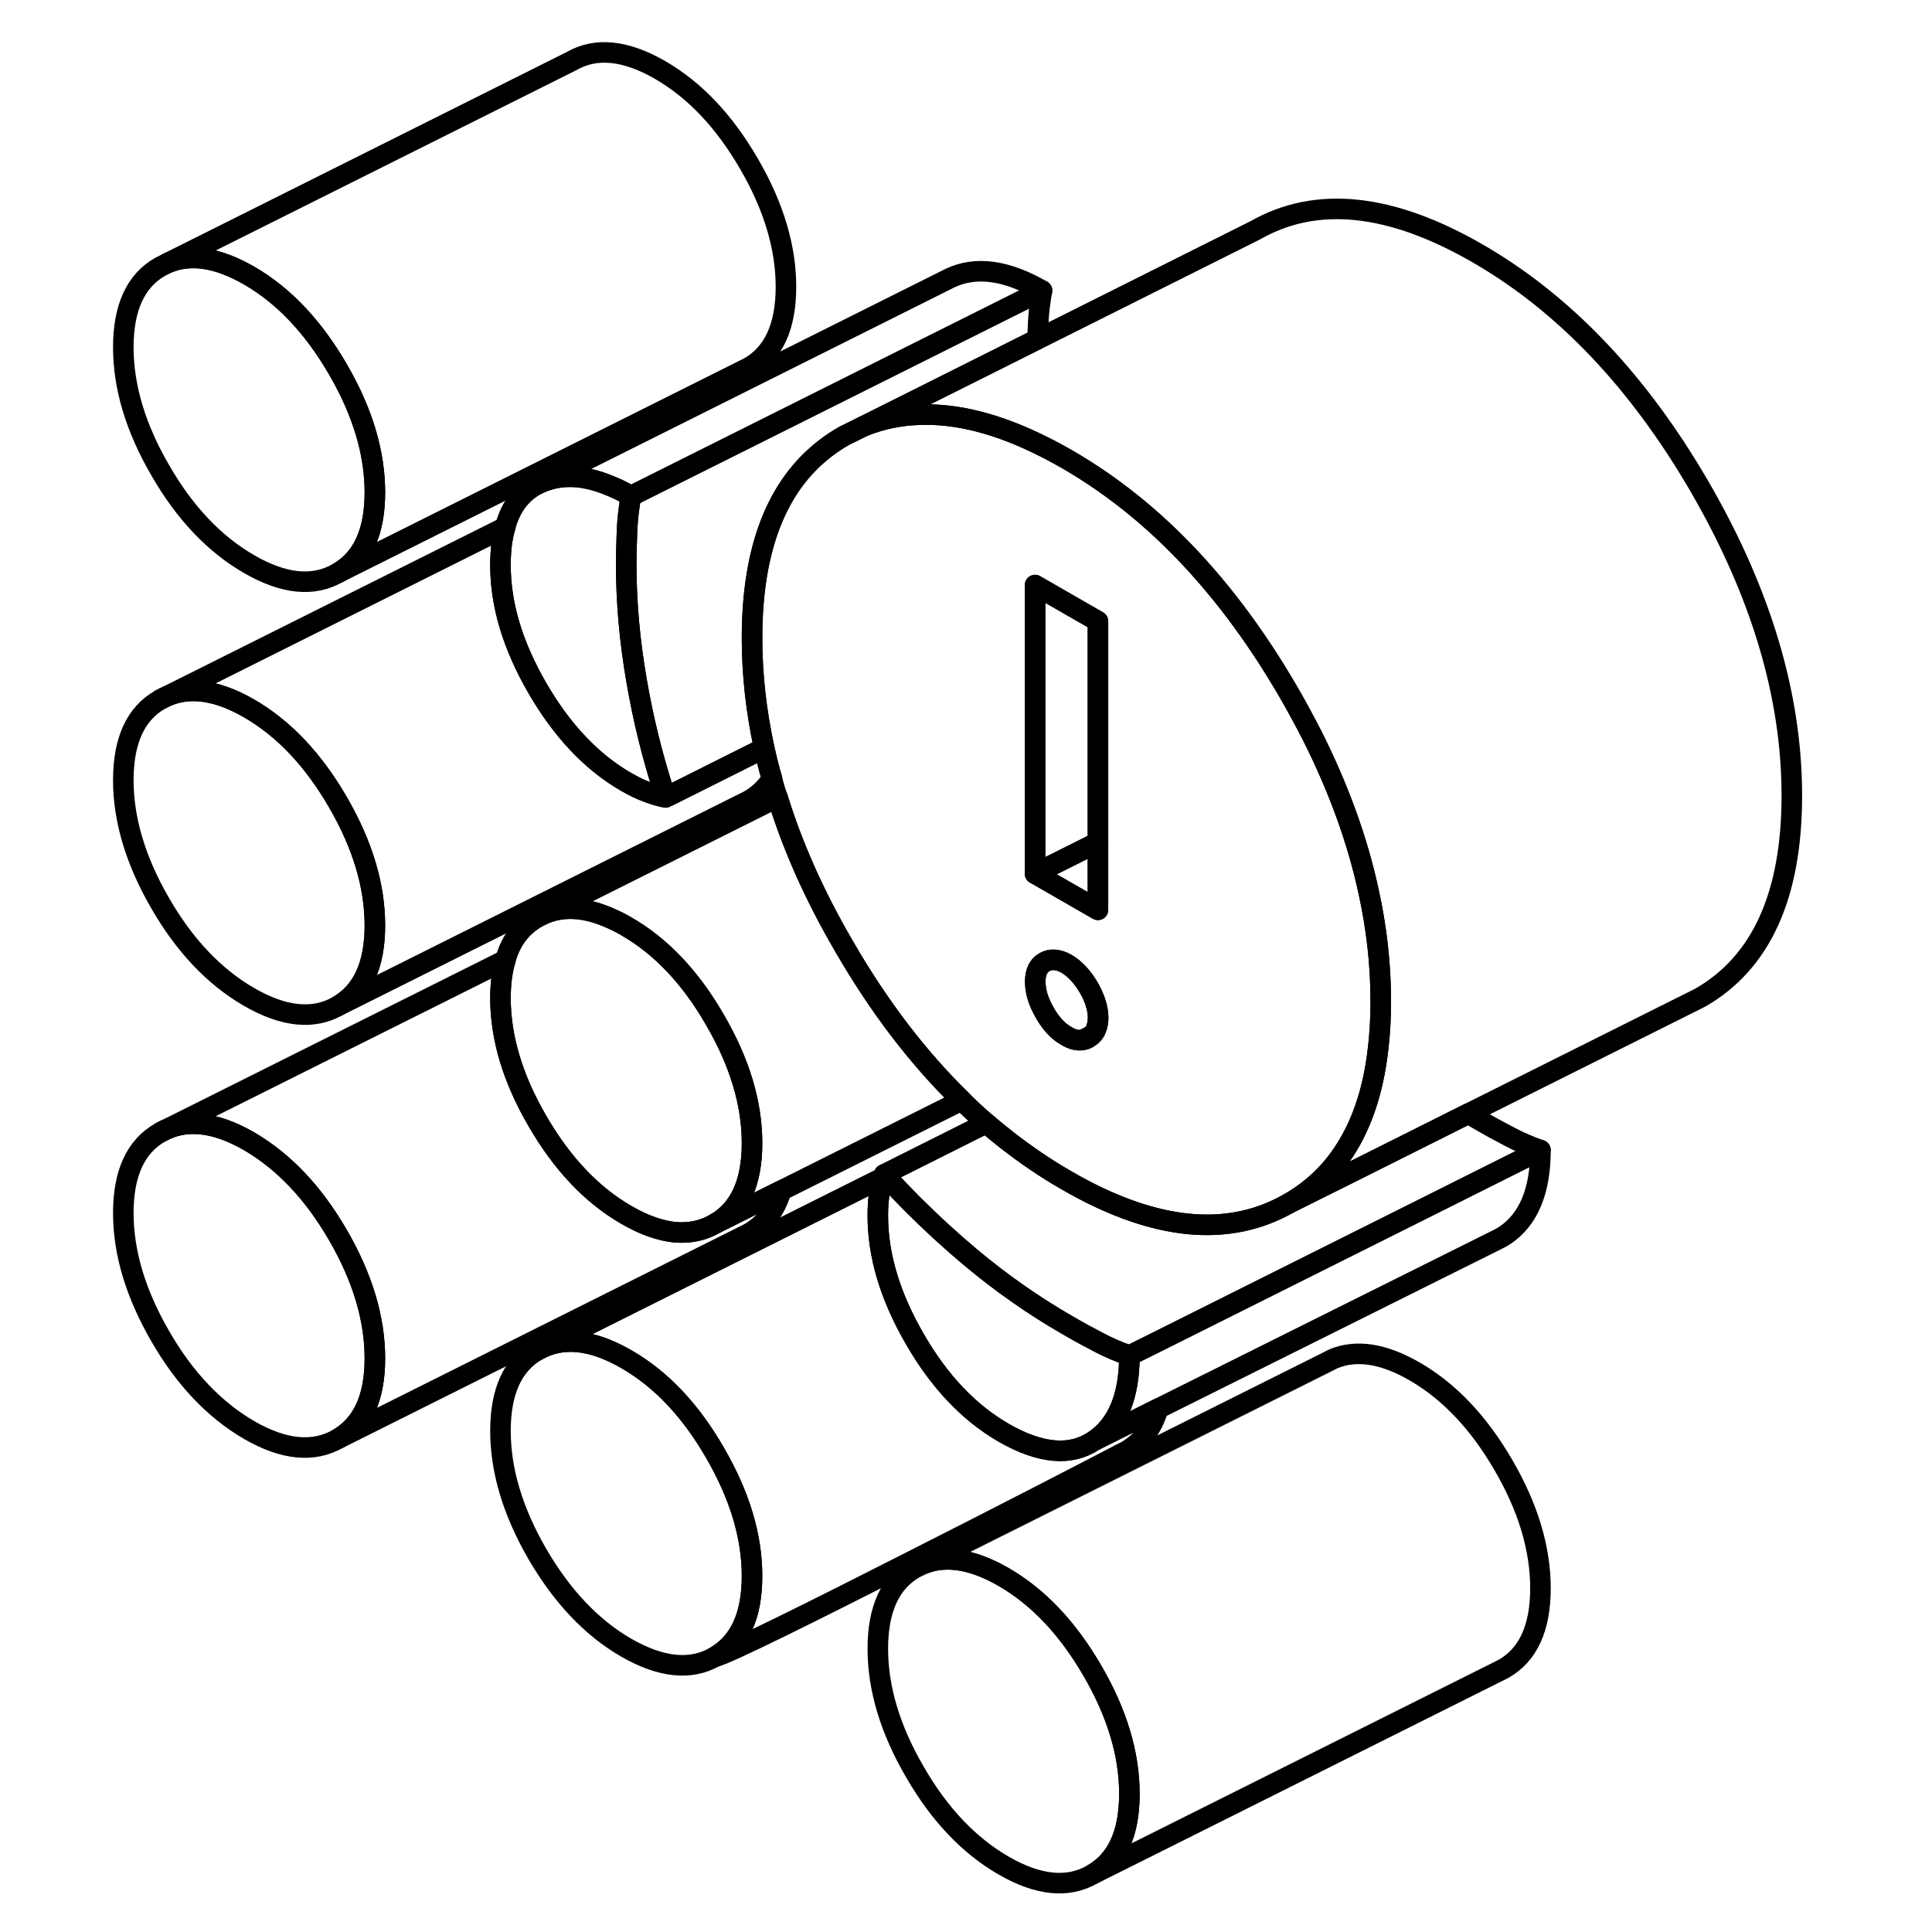 <svg width="24" height="24" viewBox="0 0 86 94" fill="none" xmlns="http://www.w3.org/2000/svg" stroke-width="1px" stroke-linecap="round" stroke-linejoin="round">
    <path d="M39.02 57.137C39.02 57.137 38.98 57.237 38.97 57.287L39.1 57.227C39.1 57.227 39.05 57.167 39.02 57.137Z" stroke="currentColor" stroke-linejoin="round"/>
    <path d="M14.24 66.087C14.24 68.017 13.64 69.317 12.44 70.007C11.24 70.687 9.8 70.547 8.12 69.577C6.44 68.597 4.99 67.087 3.8 65.017C2.6 62.947 2 60.947 2 59.017C2 57.087 2.6 55.777 3.8 55.097C4.99 54.417 6.44 54.557 8.12 55.527C9.8 56.507 11.24 58.017 12.44 60.087C13.64 62.157 14.24 64.157 14.24 66.087Z" stroke="currentColor" stroke-linejoin="round"/>
    <path d="M50.95 87.277C50.95 89.207 50.35 90.517 49.15 91.197C47.95 91.887 46.51 91.737 44.83 90.767C43.15 89.797 41.7 88.277 40.51 86.207C39.31 84.147 38.71 82.147 38.71 80.217C38.71 78.287 39.31 76.977 40.51 76.297L40.89 76.107C42 75.647 43.32 75.857 44.83 76.727C46.51 77.697 47.95 79.217 49.15 81.287C50.35 83.347 50.95 85.347 50.95 87.277Z" stroke="currentColor" stroke-linejoin="round"/>
    <path d="M32.59 76.677C32.59 78.617 31.99 79.917 30.79 80.607C29.6 81.287 28.16 81.137 26.47 80.167C24.79 79.197 23.35 77.677 22.15 75.617C20.95 73.547 20.35 71.547 20.35 69.617C20.35 67.687 20.95 66.377 22.15 65.697C23.35 65.017 24.79 65.157 26.47 66.127C28.16 67.097 29.6 68.617 30.79 70.687C31.99 72.757 32.59 74.747 32.59 76.677Z" stroke="currentColor" stroke-linejoin="round"/>
    <path d="M32.59 55.617C32.59 57.547 31.99 58.857 30.79 59.537C30.21 59.877 29.57 60.007 28.88 59.957H28.87C28.13 59.887 27.33 59.607 26.47 59.107C24.79 58.137 23.35 56.617 22.15 54.547C20.95 52.487 20.35 50.487 20.35 48.557C20.35 47.857 20.43 47.237 20.59 46.707C20.86 45.747 21.38 45.067 22.15 44.637L22.53 44.447C23.46 44.067 24.53 44.147 25.72 44.687C25.97 44.797 26.22 44.917 26.47 45.067C28.16 46.037 29.6 47.557 30.79 49.627C31.99 51.687 32.59 53.687 32.59 55.617Z" stroke="currentColor" stroke-linejoin="round"/>
    <path d="M14.24 45.027C14.24 46.957 13.64 48.257 12.44 48.947C11.24 49.627 9.8 49.477 8.12 48.507C6.44 47.537 4.99 46.017 3.8 43.957C2.6 41.887 2 39.887 2 37.957C2 36.027 2.6 34.717 3.8 34.037C4.99 33.357 6.44 33.497 8.12 34.467C9.8 35.437 11.24 36.957 12.44 39.027C13.64 41.097 14.24 43.087 14.24 45.027Z" stroke="currentColor" stroke-linejoin="round"/>
    <path d="M28.38 38.797C28.08 38.737 27.77 38.647 27.47 38.527C27.16 38.417 26.83 38.247 26.47 38.047C24.79 37.077 23.35 35.557 22.15 33.487C20.95 31.417 20.35 29.427 20.35 27.497C20.35 26.797 20.42 26.177 20.58 25.647C20.85 24.627 21.41 23.917 22.23 23.527C23.22 23.057 24.37 23.087 25.66 23.627C25.99 23.757 26.34 23.927 26.7 24.137C26.6 24.667 26.54 25.197 26.51 25.737C26.49 26.277 26.47 26.867 26.47 27.517C26.47 29.327 26.64 31.197 26.97 33.107C27.29 34.967 27.74 36.807 28.33 38.617C28.34 38.677 28.36 38.737 28.38 38.797Z" stroke="currentColor" stroke-linejoin="round"/>
    <path d="M14.24 23.957C14.24 25.887 13.64 27.197 12.44 27.877C11.24 28.567 9.8 28.417 8.12 27.447C6.44 26.477 4.99 24.957 3.8 22.887C2.6 20.827 2 18.827 2 16.897C2 14.967 2.6 13.657 3.8 12.977L4.18 12.787C5.29 12.327 6.61 12.537 8.12 13.407C9.8 14.377 11.24 15.897 12.44 17.967C13.64 20.027 14.24 22.027 14.24 23.957Z" stroke="currentColor" stroke-linejoin="round"/>
    <path d="M70.95 77.277C70.95 79.207 70.35 80.517 69.15 81.197L49.15 91.197C50.35 90.517 50.95 89.207 50.95 87.277C50.95 85.347 50.35 83.347 49.15 81.287C47.95 79.217 46.51 77.697 44.83 76.727C43.32 75.857 42 75.647 40.89 76.107L60.51 66.297L60.86 66.117C61.98 65.647 63.31 65.847 64.83 66.727C66.51 67.697 67.95 69.217 69.15 71.287C70.35 73.347 70.95 75.347 70.95 77.277Z" stroke="currentColor" stroke-linejoin="round"/>
    <path d="M52.349 68.537C52.079 69.477 51.549 70.167 50.789 70.607C50.789 70.607 50.709 70.647 50.549 70.727C49.469 71.297 44.849 73.687 40.339 75.967C35.739 78.307 31.269 80.537 30.789 80.607C31.989 79.917 32.589 78.617 32.589 76.677C32.589 74.737 31.989 72.757 30.789 70.687C29.599 68.617 28.159 67.097 26.469 66.127C24.789 65.157 23.349 65.017 22.149 65.697L38.969 57.287C38.889 57.527 38.829 57.787 38.789 58.057C38.729 58.377 38.709 58.747 38.709 59.147C38.709 61.087 39.309 63.077 40.509 65.147C41.699 67.217 43.149 68.737 44.829 69.707C45.729 70.227 46.559 70.517 47.299 70.577C48.019 70.637 48.659 70.477 49.229 70.097L52.349 68.537Z" stroke="currentColor" stroke-linejoin="round"/>
    <path d="M50.95 65.957C50.95 67.947 50.37 69.327 49.23 70.097C48.66 70.477 48.02 70.637 47.3 70.577C46.56 70.517 45.73 70.227 44.83 69.707C43.15 68.737 41.7 67.217 40.51 65.147C39.31 63.077 38.71 61.087 38.71 59.147C38.71 58.747 38.73 58.377 38.79 58.057C38.83 57.787 38.89 57.527 38.97 57.287L39.1 57.227C39.53 57.697 39.97 58.157 40.42 58.607C41.33 59.517 42.28 60.387 43.26 61.207C44.76 62.457 46.31 63.537 47.89 64.447C48.45 64.777 48.97 65.057 49.45 65.307C49.94 65.567 50.44 65.777 50.95 65.957Z" stroke="currentColor" stroke-linejoin="round"/>
    <path d="M70.95 55.957C70.95 57.947 70.37 59.327 69.23 60.097C69.109 60.177 68.99 60.247 68.859 60.307L52.349 68.537L49.23 70.097C50.37 69.327 50.95 67.947 50.95 65.957L52.48 65.197L64.219 59.327L70.95 55.957Z" stroke="currentColor" stroke-linejoin="round"/>
    <path d="M34.01 57.927C33.73 58.877 33.21 59.567 32.44 60.007L12.44 70.007C13.64 69.317 14.24 68.017 14.24 66.087C14.24 64.157 13.64 62.157 12.44 60.087C11.24 58.017 9.8 56.507 8.12 55.527C6.44 54.557 4.99 54.417 3.8 55.097L20.59 46.707C20.43 47.237 20.35 47.857 20.35 48.557C20.35 50.487 20.95 52.487 22.15 54.547C23.35 56.617 24.79 58.137 26.47 59.107C27.33 59.607 28.13 59.887 28.87 59.957H28.88C29.57 60.007 30.21 59.877 30.79 59.537L34.01 57.927Z" stroke="currentColor" stroke-linejoin="round"/>
    <path d="M33.56 37.887C33.27 38.327 32.9 38.687 32.44 38.947L12.44 48.947C13.64 48.257 14.24 46.957 14.24 45.027C14.24 43.097 13.64 41.097 12.44 39.027C11.24 36.957 9.8 35.437 8.12 34.467C6.44 33.497 4.99 33.357 3.8 34.037L20.58 25.647C20.42 26.177 20.35 26.797 20.35 27.497C20.35 29.427 20.95 31.417 22.15 33.487C23.35 35.557 24.79 37.077 26.47 38.047C26.83 38.247 27.16 38.417 27.47 38.527C27.77 38.647 28.08 38.737 28.38 38.797L28.53 38.727L33.18 36.397C33.29 36.897 33.41 37.387 33.56 37.887Z" stroke="currentColor" stroke-linejoin="round"/>
    <path d="M70.95 55.957L64.219 59.327L52.48 65.197L50.95 65.957C50.44 65.777 49.94 65.567 49.45 65.307C48.969 65.057 48.45 64.777 47.889 64.447C46.309 63.537 44.76 62.457 43.26 61.207C42.279 60.387 41.33 59.517 40.419 58.607C39.969 58.157 39.529 57.697 39.099 57.227C39.08 57.197 39.05 57.167 39.02 57.137L43.989 54.647C44.319 54.937 44.66 55.207 44.999 55.477C45.929 56.197 46.889 56.857 47.889 57.427C48.16 57.587 48.44 57.737 48.7 57.877C52.59 59.917 55.919 60.137 58.709 58.547L61.779 57.017L67.45 54.177C67.6 54.277 67.74 54.367 67.889 54.447C68.45 54.777 68.969 55.057 69.45 55.307C69.939 55.567 70.439 55.777 70.95 55.957Z" stroke="currentColor" stroke-linejoin="round"/>
    <path d="M46.7 14.137L40.359 17.307L27.059 23.957L26.7 24.137C26.34 23.927 25.989 23.757 25.66 23.627C24.369 23.087 23.22 23.057 22.23 23.527L42.23 13.527C43.48 12.937 44.969 13.137 46.7 14.137Z" stroke="currentColor" stroke-linejoin="round"/>
    <path d="M34.24 13.957C34.24 15.887 33.64 17.197 32.44 17.877L12.44 27.877C13.64 27.197 14.24 25.887 14.24 23.957C14.24 22.027 13.64 20.027 12.44 17.967C11.24 15.897 9.8 14.377 8.12 13.407C6.61 12.537 5.29 12.327 4.18 12.787L23.8 2.977C24.99 2.287 26.44 2.437 28.12 3.407C29.8 4.377 31.24 5.897 32.44 7.967C33.64 10.027 34.24 12.027 34.24 13.957Z" stroke="currentColor" stroke-linejoin="round"/>
    <path d="M42.79 53.537L34.01 57.927L30.79 59.537C31.99 58.857 32.59 57.547 32.59 55.617C32.59 53.687 31.99 51.687 30.79 49.627C29.6 47.557 28.16 46.037 26.47 45.067C26.22 44.917 25.97 44.797 25.72 44.687C24.53 44.147 23.46 44.067 22.53 44.447L33.83 38.797C34.56 41.177 35.64 43.597 37.07 46.047C38.77 48.987 40.68 51.487 42.79 53.537Z" stroke="currentColor" stroke-linejoin="round"/>
    <path d="M46.7 14.137C46.6 14.667 46.54 15.197 46.51 15.737C46.5 15.977 46.49 16.227 46.48 16.497L40.56 19.467L38 20.747L37.07 21.207C34.43 22.717 32.96 25.447 32.65 29.417C32.61 29.937 32.59 30.477 32.59 31.047C32.59 32.817 32.79 34.597 33.18 36.397L28.53 38.727C28.46 38.697 28.4 38.657 28.33 38.617C27.74 36.807 27.29 34.967 26.97 33.107C26.64 31.197 26.47 29.327 26.47 27.517C26.47 26.867 26.49 26.277 26.51 25.737C26.54 25.197 26.6 24.667 26.7 24.137L27.06 23.957L40.36 17.307L46.7 14.137Z" stroke="currentColor" stroke-linejoin="round"/>
    <path d="M62.58 43.337C62.04 40.857 61.12 38.327 59.83 35.767C59.48 35.087 59.11 34.397 58.71 33.707C57.06 30.857 55.22 28.427 53.19 26.407C51.55 24.777 49.78 23.417 47.89 22.327C47.5 22.107 47.12 21.897 46.75 21.717C44.56 20.617 42.56 20.107 40.73 20.177C39.77 20.207 38.86 20.397 38 20.747L37.07 21.207C34.43 22.717 32.96 25.447 32.65 29.417C32.61 29.937 32.59 30.477 32.59 31.047C32.59 32.817 32.79 34.597 33.18 36.397C33.29 36.897 33.41 37.387 33.56 37.887C33.63 38.197 33.72 38.497 33.83 38.797C34.56 41.177 35.64 43.597 37.07 46.047C38.77 48.987 40.68 51.487 42.79 53.537C43.18 53.927 43.58 54.297 43.99 54.647C44.32 54.937 44.66 55.207 45 55.477C45.93 56.197 46.89 56.857 47.89 57.427C48.16 57.587 48.44 57.737 48.7 57.877C52.59 59.917 55.92 60.137 58.71 58.547C59.72 57.967 60.57 57.207 61.23 56.267C62.2 54.897 62.81 53.157 63.05 51.027C63.14 50.297 63.18 49.527 63.18 48.707C63.18 46.937 62.98 45.147 62.58 43.337ZM49.36 49.957C49.32 50.137 49.23 50.277 49.11 50.377C49.07 50.427 49.02 50.467 48.96 50.497C48.87 50.557 48.77 50.587 48.67 50.597C48.43 50.637 48.17 50.577 47.89 50.407C47.49 50.187 47.14 49.807 46.85 49.307C46.85 49.307 46.84 49.277 46.83 49.267C46.52 48.737 46.37 48.237 46.37 47.767C46.37 47.297 46.52 46.977 46.83 46.807C47.13 46.637 47.49 46.667 47.9 46.897C48.3 47.137 48.66 47.517 48.97 48.047C49.27 48.567 49.43 49.067 49.43 49.537C49.43 49.697 49.41 49.837 49.37 49.957H49.36ZM49.42 44.267L46.36 42.507V28.467L47.61 29.187L49.42 30.227V44.267Z" stroke="currentColor" stroke-linejoin="round"/>
    <path d="M49.42 49.537C49.42 49.697 49.4 49.837 49.36 49.957C49.32 50.137 49.23 50.277 49.11 50.377L48.67 50.597C48.43 50.637 48.17 50.577 47.89 50.407C47.49 50.187 47.14 49.807 46.85 49.307C46.85 49.307 46.84 49.277 46.83 49.267C46.52 48.737 46.37 48.237 46.37 47.767C46.37 47.297 46.52 46.977 46.83 46.807C47.13 46.637 47.49 46.667 47.9 46.897C48.3 47.137 48.66 47.517 48.97 48.047C49.27 48.567 49.43 49.067 49.43 49.537H49.42Z" stroke="currentColor" stroke-linejoin="round"/>
    <path d="M49.42 40.977V44.267L46.36 42.507L49.42 40.977Z" stroke="currentColor" stroke-linejoin="round"/>
    <path d="M83.18 38.707C83.18 43.567 81.69 46.847 78.71 48.547L67.45 54.177L61.78 57.017L58.71 58.547C59.72 57.967 60.57 57.207 61.23 56.267C62.2 54.897 62.81 53.157 63.05 51.027C63.14 50.297 63.18 49.527 63.18 48.707C63.18 46.937 62.98 45.147 62.58 43.337C62.04 40.857 61.12 38.327 59.83 35.767C59.48 35.087 59.11 34.397 58.71 33.707C57.06 30.857 55.22 28.427 53.19 26.407C51.55 24.777 49.78 23.417 47.89 22.327C47.5 22.107 47.12 21.897 46.75 21.717C44.56 20.617 42.56 20.107 40.73 20.177C39.77 20.207 38.86 20.397 38 20.747L40.56 19.467L46.48 16.507L57.07 11.207C60.05 9.507 63.65 9.887 67.89 12.327C72.12 14.767 75.73 18.567 78.71 23.707C81.69 28.857 83.18 33.857 83.18 38.707Z" stroke="currentColor" stroke-linejoin="round"/>
    <path d="M49.42 30.227V40.977L46.36 42.507V28.467L47.61 29.187L49.42 30.227Z" stroke="currentColor" stroke-linejoin="round"/>
</svg>